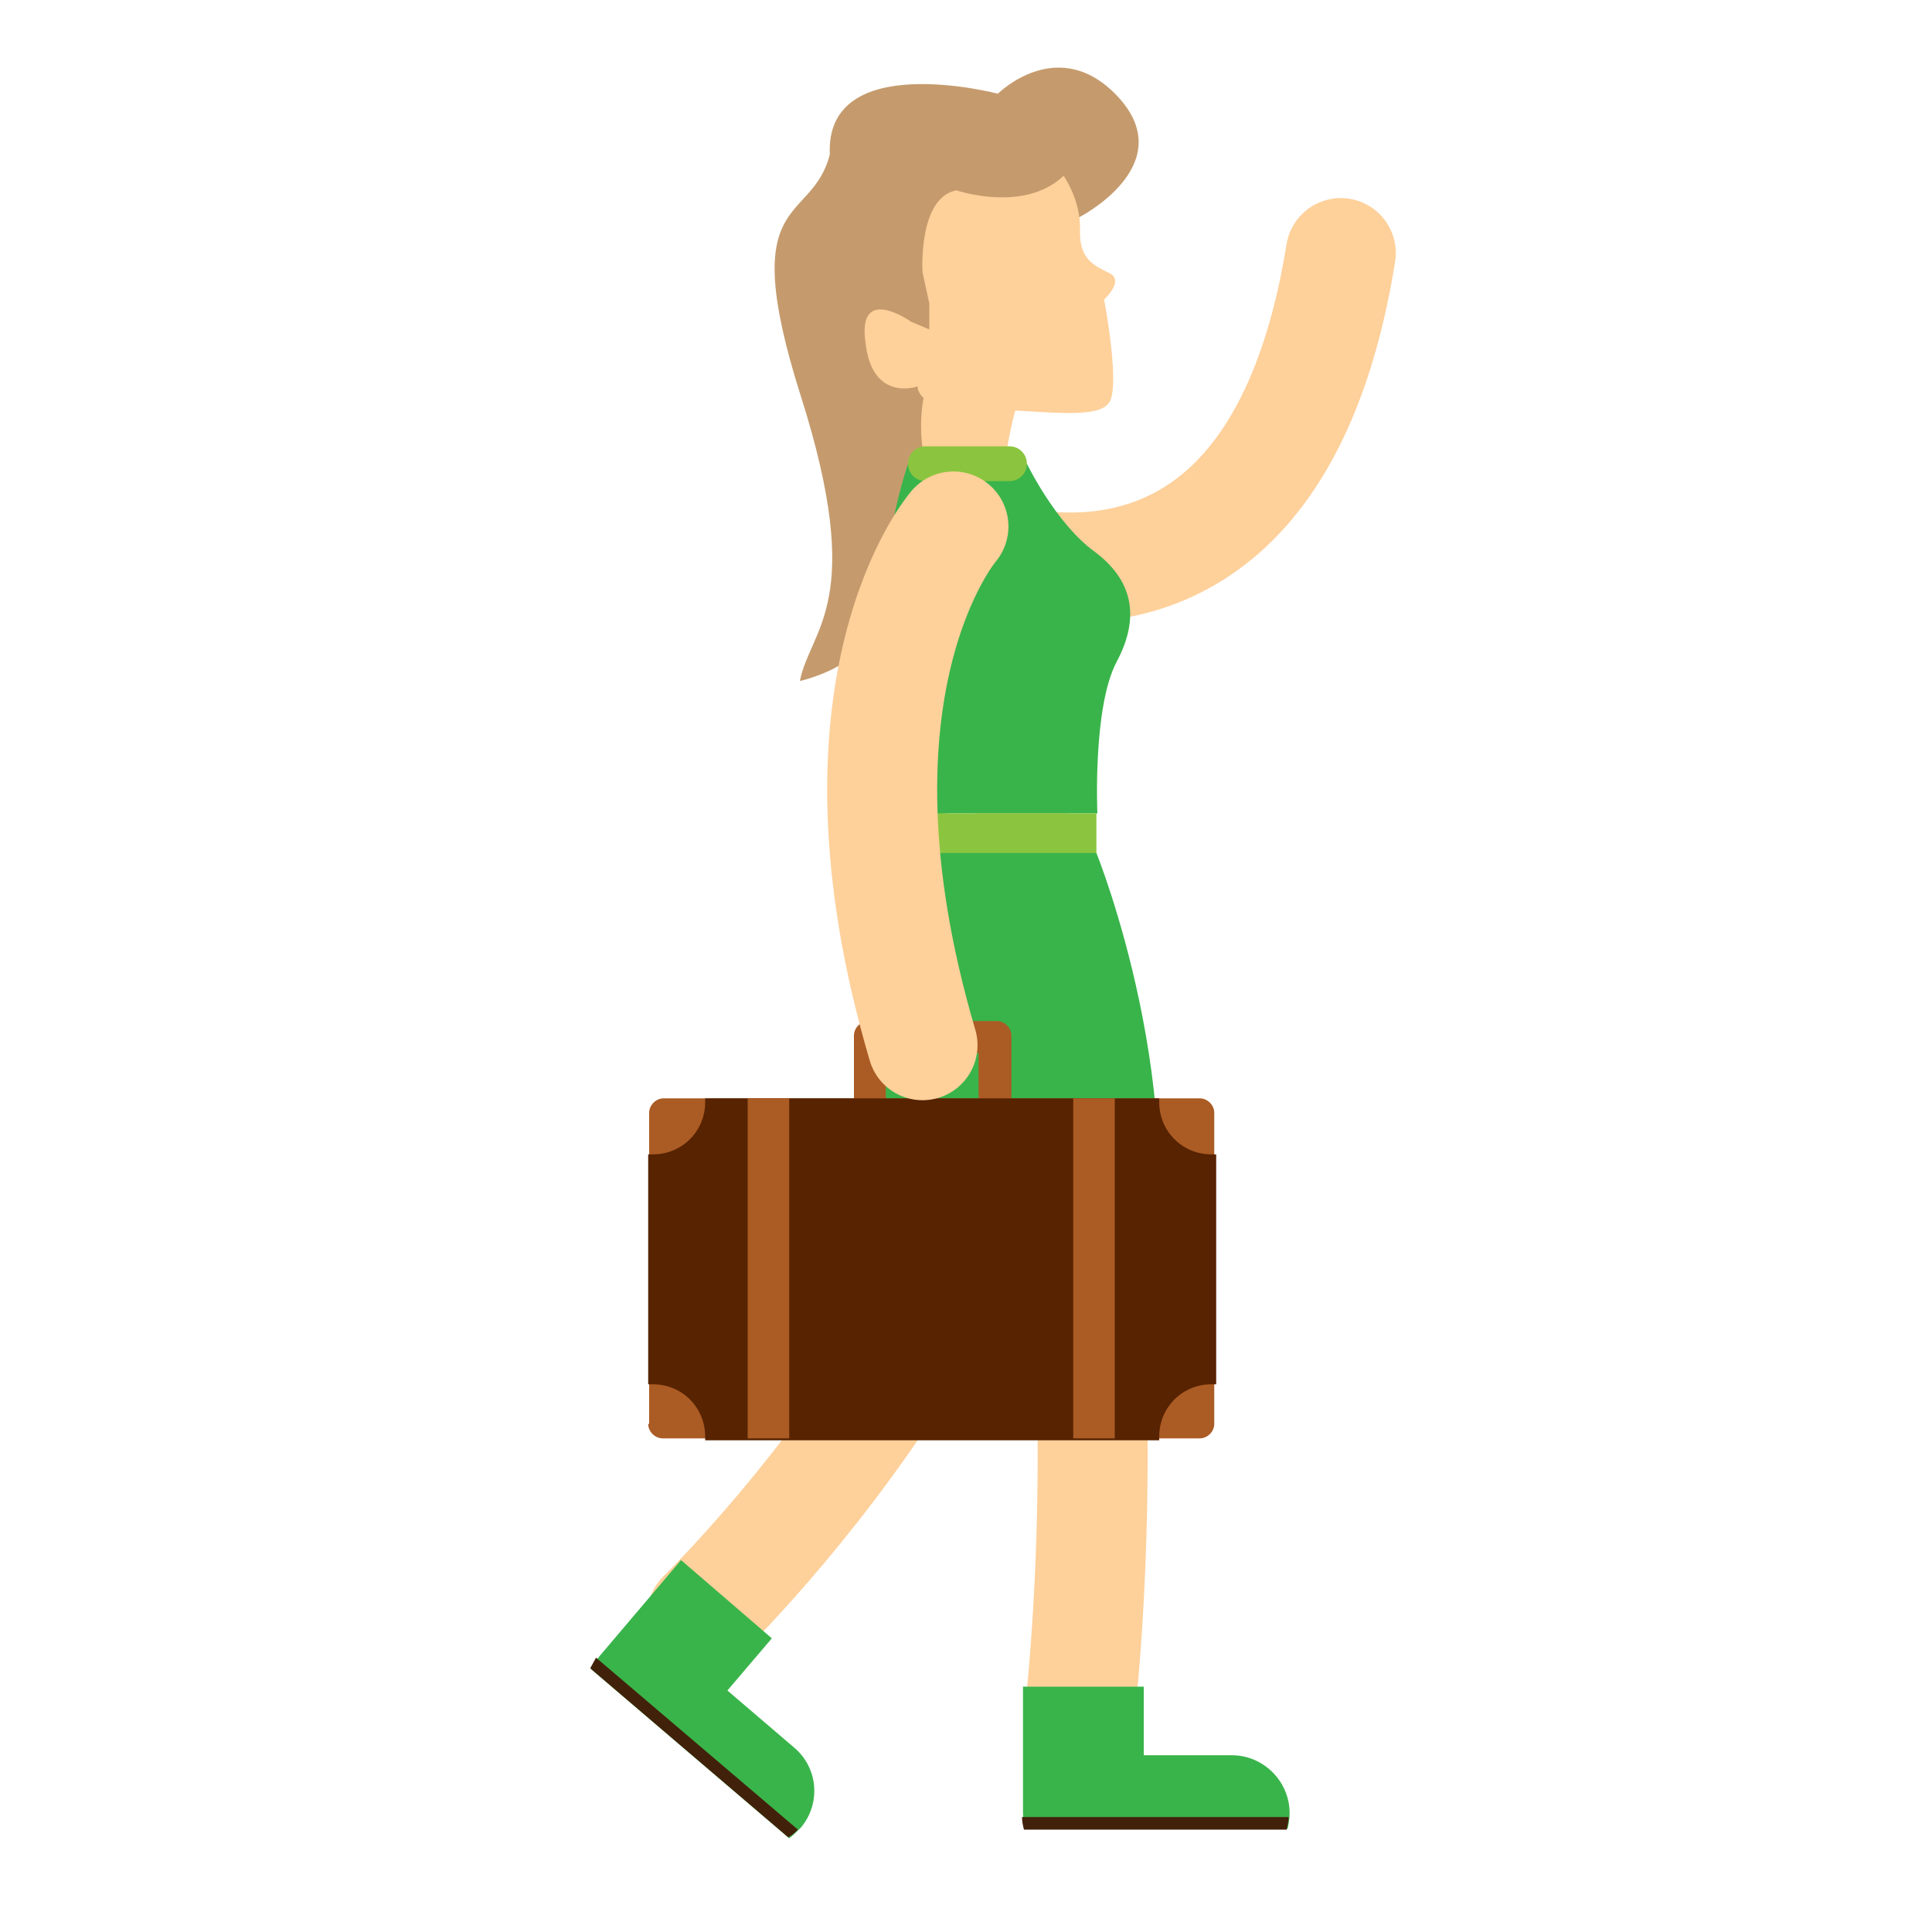 <?xml version="1.0" encoding="utf-8"?>
<!-- Generator: Adobe Illustrator 19.0.0, SVG Export Plug-In . SVG Version: 6.00 Build 0)  -->
<svg version="1.1" id="Capa_1" xmlns="http://www.w3.org/2000/svg" xmlns:xlink="http://www.w3.org/1999/xlink" x="0px" y="0px"
	 viewBox="0 0 200 200" style="enable-background:new 0 0 200 200;" xml:space="preserve">
<style type="text/css">
	.st0{fill:none;stroke:#FED09A;stroke-width:11.385;stroke-linecap:round;stroke-miterlimit:10;}
	.st1{fill:#C59B6D;}
	.st2{fill:#FED09A;}
	.st3{fill:#39B44A;}
	.st4{fill:#42210B;}
	.st5{fill:#AB5B24;}
	.st6{fill:#572300;}
	.st7{fill:#8BC53F;}
</style>
<path id="XMLID_24_" class="st0" d="M111.7,178c0,0,5.6-45.1-5.5-82.4"/>
<path id="XMLID_23_" class="st0" d="M72.7,167.2c0,0,44-42.5,33-79.8"/>
<path id="XMLID_22_" class="st1" d="M111.7,22.5c0,0,10.4-5.3,4.2-12.3c-6.2-6.9-12.6-0.5-12.6-0.5s-17.9-4.7-17.4,6.3
	c-1.9,7.4-9.8,3.6-3,25c6.8,21.4,1,24-0.1,29.5c0,0,6.4-1.4,7.4-5.4c0,0-0.2,4.4-1.9,5.9c0,0,4.4-2.4,7.9-8.4
	c3.4-6,4.9-31.4,4.9-31.4L111.7,22.5z"/>
<path id="XMLID_21_" class="st2" d="M94.3,33.3l1.9,0.8v-2.7l-0.7-3.2c0,0-0.5-7.7,3.5-8.5c0,0,7,2.4,11.1-1.5c0,0,1.8,2.5,1.7,5.6
	c-0.1,3.1,1.5,3.7,3.1,4.5c1.5,0.8-0.6,2.7-0.6,2.7s1.5,7.9,0.7,10.3c-0.6,1.9-4.6,1.5-9.9,1.2c-0.4,1.4-1.5,6.2-0.9,7.7h-7.7
	c0,0-1.8-3.9-0.9-9c-0.7-0.7-0.6-1.2-0.6-1.2s-4.7,1.7-5.4-4.5C88.7,29.3,94.3,33.3,94.3,33.3z"/>
<path id="XMLID_20_" class="st0" d="M98.7,56.3c0,0,32.8,15.2,40.1-30.1"/>
<path id="XMLID_19_" class="st3" d="M113.5,88.3c0,0,10.2,25.2,5,47.4l-33.3,1.9c0,0,8-40,6-49.4C89,78.9,113.5,88.3,113.5,88.3z"/>
<path id="XMLID_18_" class="st3" d="M106.3,48c0,0,3,6.2,7,9.1c3.9,2.9,4.8,6.7,2.3,11.4c-2.5,4.7-2,15.7-2,15.7H91.1
	c0,0,2.2-11.3,0.9-18.9C90.6,57.8,94,48,94,48H106.3z"/>
<g id="XMLID_15_">
	<path id="XMLID_17_" class="st3" d="M118.4,174.6v7.1h9.1c3.3,0,6,2.7,6,6c0,0.6-0.1,1.1-0.2,1.6h-27.2c-0.1-0.5-0.2-1-0.2-1.6
		v-13.1H118.4z"/>
	<path id="XMLID_16_" class="st4" d="M133.4,188.1c0,0.4-0.1,0.8-0.2,1.3h-27.2c-0.1-0.4-0.2-0.8-0.2-1.3H133.4z"/>
</g>
<g id="XMLID_12_">
	<path id="XMLID_14_" class="st3" d="M79.9,169.6l-4.6,5.4l6.9,5.9c2.5,2.1,2.8,5.8,0.7,8.3c-0.4,0.4-0.8,0.8-1.2,1.1l-20.5-17.5
		c0.2-0.5,0.5-0.9,0.9-1.4l8.4-9.9L79.9,169.6z"/>
	<path id="XMLID_13_" class="st4" d="M82.6,189.4c-0.3,0.3-0.6,0.6-1,0.8l-20.5-17.5c0.2-0.4,0.4-0.7,0.6-1.1L82.6,189.4z"/>
</g>
<g id="XMLID_5_">
	<path id="XMLID_11_" class="st5" d="M101.3,113.7V109h-9.6v4.8h-3.3v-6.6c0-0.8,0.7-1.5,1.5-1.5h13.3c0.8,0,1.5,0.7,1.5,1.5v6.6
		H101.3z"/>
	<path id="XMLID_10_" class="st5" d="M67.1,147.4c0,0.8,0.7,1.5,1.5,1.5h55.6c0.8,0,1.5-0.7,1.5-1.5v-32.2c0-0.8-0.7-1.5-1.5-1.5
		H68.7c-0.8,0-1.5,0.7-1.5,1.5V147.4z"/>
	<path id="XMLID_9_" class="st6" d="M67.6,119.5c3,0,5.4-2.4,5.4-5.4c0-0.1,0-0.2,0-0.4h47c0,0.1,0,0.2,0,0.4c0,3,2.4,5.4,5.4,5.4
		c0.2,0,0.3,0,0.5,0v23.8c-0.2,0-0.3,0-0.5,0c-3,0-5.4,2.4-5.4,5.4c0,0.1,0,0.3,0,0.4H73c0-0.1,0-0.2,0-0.4c0-3-2.4-5.4-5.4-5.4
		c-0.2,0-0.3,0-0.5,0v-23.8C67.3,119.5,67.4,119.5,67.6,119.5z"/>
	<g id="XMLID_6_">
		<rect id="XMLID_8_" x="111.1" y="113.7" class="st5" width="4.3" height="35.2"/>
		<rect id="XMLID_7_" x="77.4" y="113.7" class="st5" width="4.3" height="35.2"/>
	</g>
</g>
<path id="XMLID_4_" class="st7" d="M94,48c0,1,0.8,1.8,1.8,1.8h8.7c1,0,1.8-0.8,1.8-1.8l0,0c0-1-0.8-1.8-1.8-1.8h-8.7
	C94.8,46.2,94,47,94,48L94,48z"/>
<rect id="XMLID_3_" x="91.1" y="84.2" class="st7" width="22.4" height="4.1"/>
<path id="XMLID_2_" class="st0" d="M98.7,54.5c0,0-14.2,16.4-3.2,53.7"/>
</svg>
